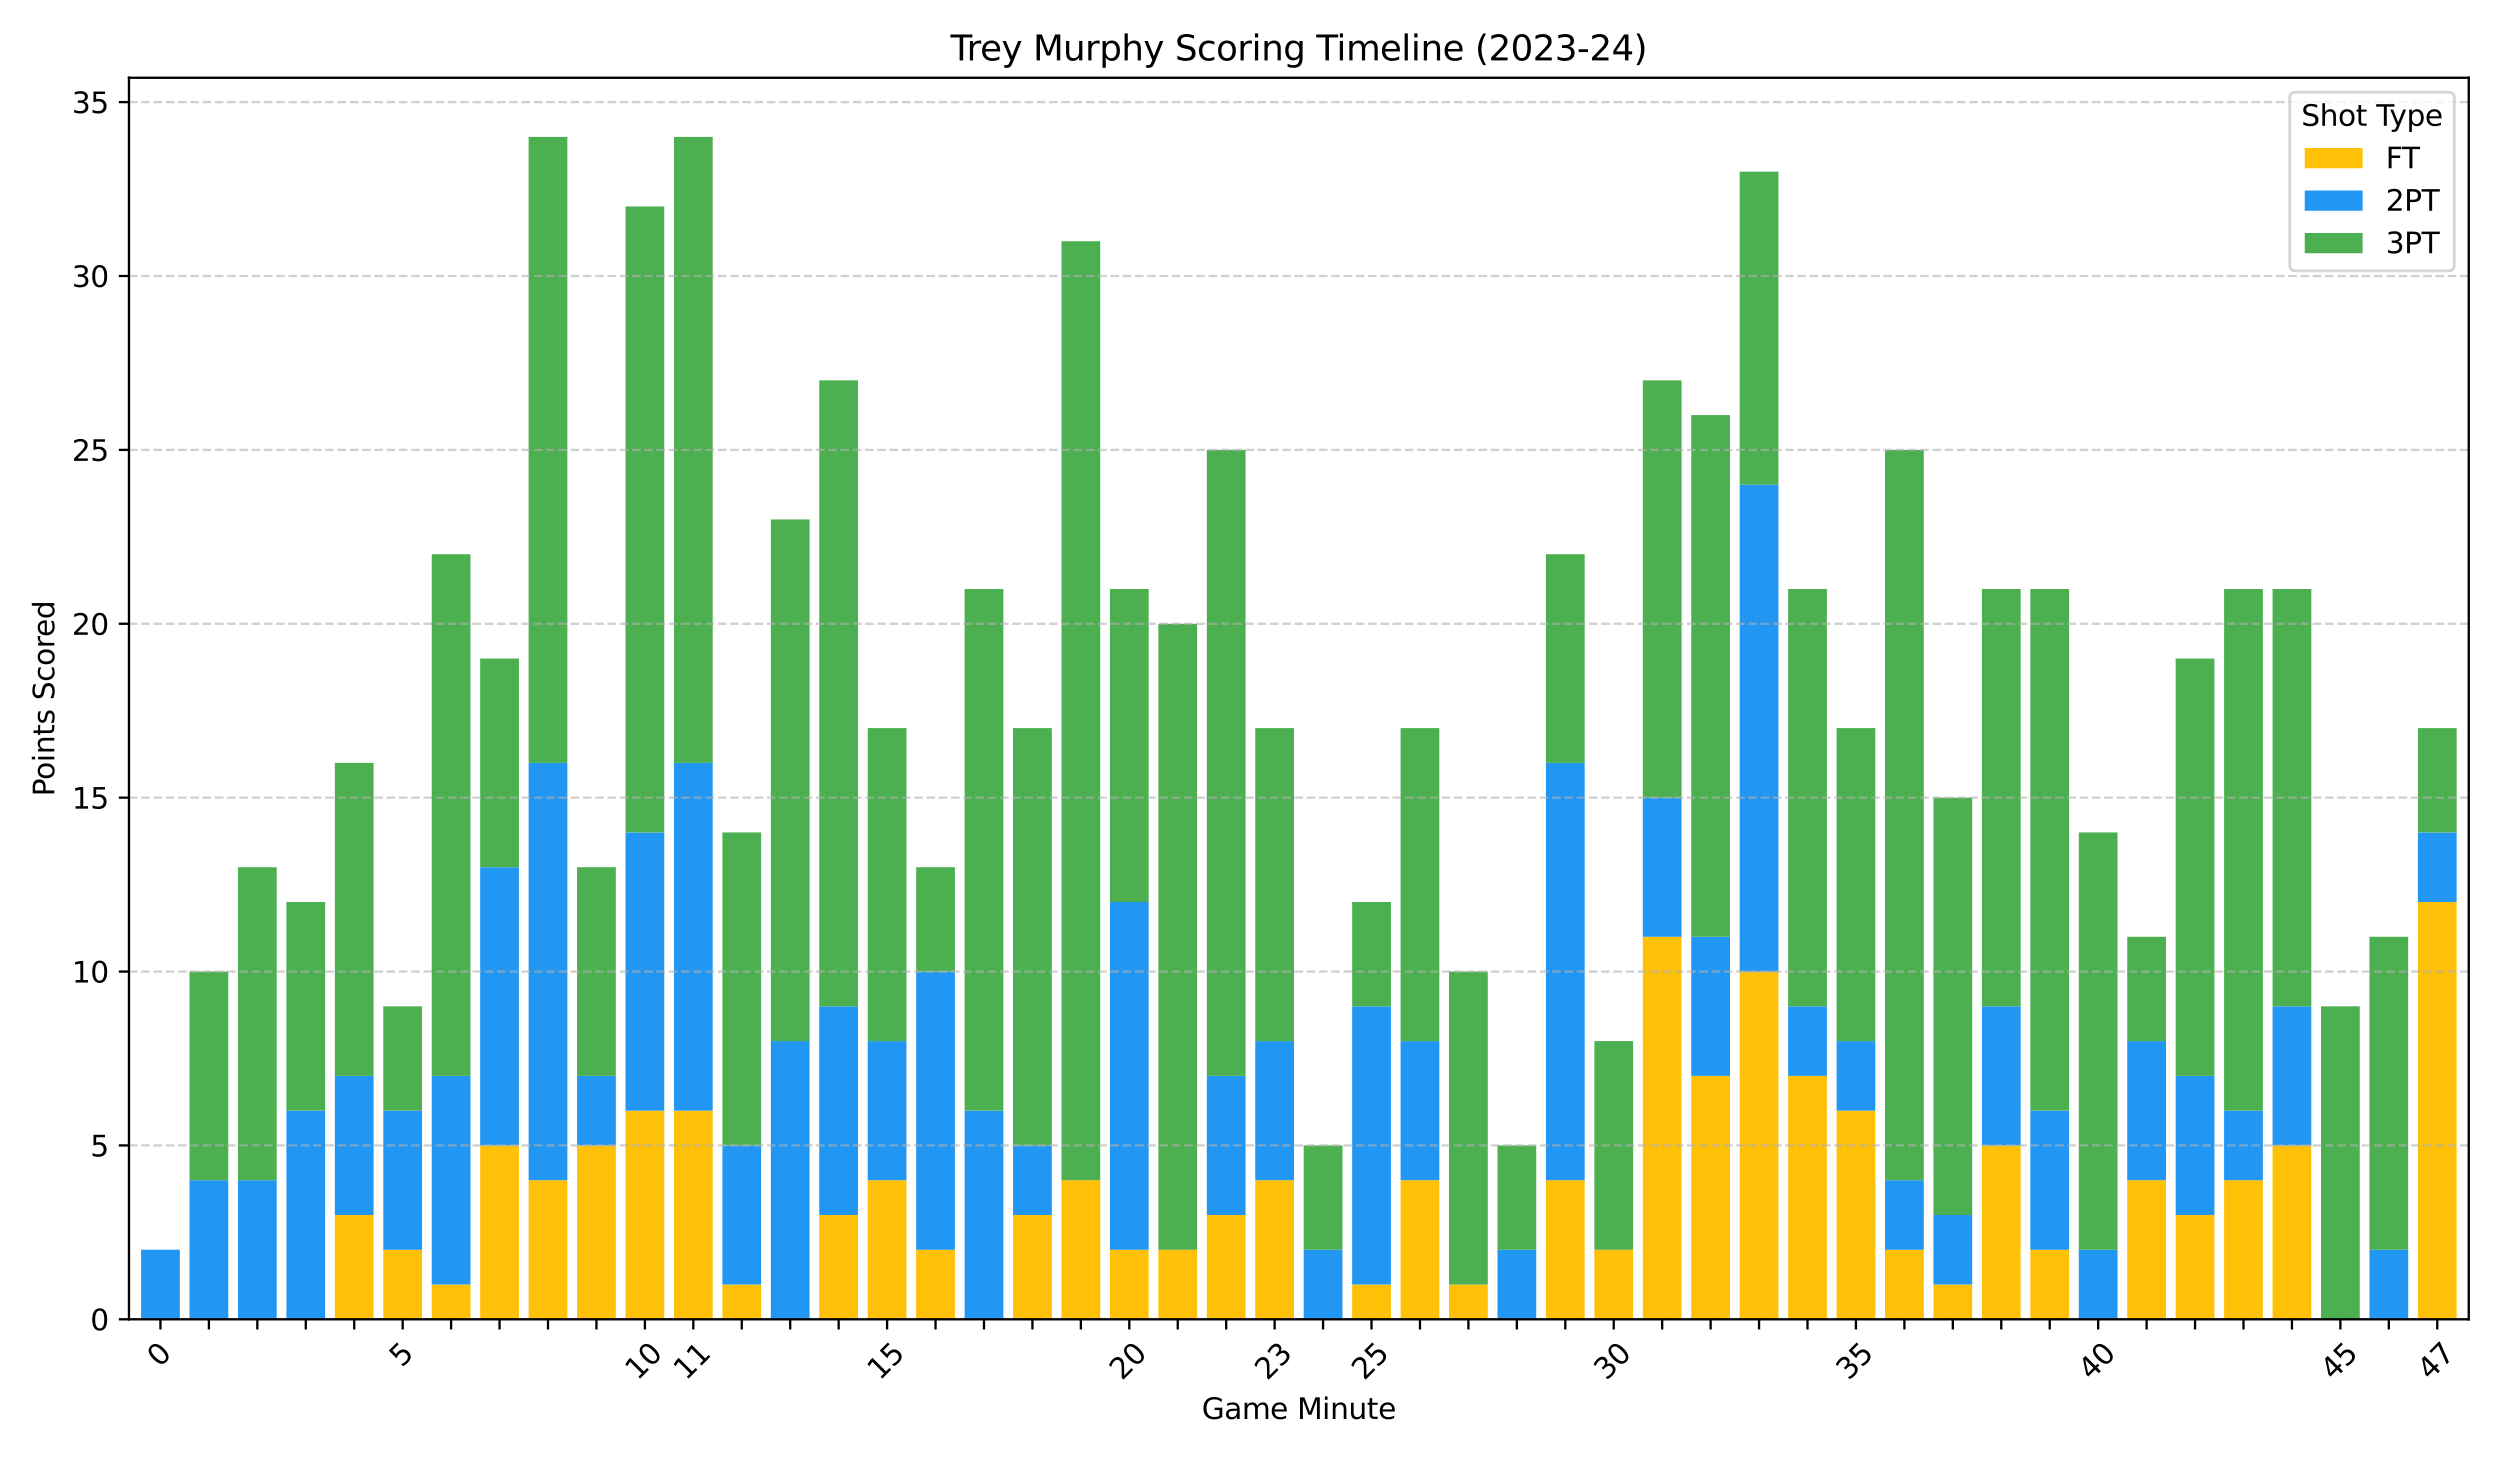<?xml version="1.0" encoding="utf-8" standalone="no"?>
<!DOCTYPE svg PUBLIC "-//W3C//DTD SVG 1.1//EN"
  "http://www.w3.org/Graphics/SVG/1.1/DTD/svg11.dtd">
<svg xmlns:xlink="http://www.w3.org/1999/xlink" width="864pt" height="504pt" viewBox="0 0 864 504" xmlns="http://www.w3.org/2000/svg" version="1.1">
 <defs>
  <style type="text/css">*{stroke-linejoin: round; stroke-linecap: butt}</style>
 </defs>
 <g id="figure_1">
  <g id="patch_1">
   <path d="M 0 504 
L 864 504 
L 864 0 
L 0 0 
z
" style="fill: #ffffff"/>
  </g>
  <g id="axes_1">
   <g id="patch_2">
    <path d="M 44.57 455.956 
L 853.2 455.956 
L 853.2 26.88 
L 44.57 26.88 
z
" style="fill: #ffffff"/>
   </g>
   <g id="patch_3">
    <path d="M 48.755 455.956 
L 62.149 455.956 
L 62.149 455.956 
L 48.755 455.956 
z
" clip-path="url(#p53281437bc)" style="fill: #ffc107"/>
   </g>
   <g id="patch_4">
    <path d="M 65.497 455.956 
L 78.891 455.956 
L 78.891 455.956 
L 65.497 455.956 
z
" clip-path="url(#p53281437bc)" style="fill: #ffc107"/>
   </g>
   <g id="patch_5">
    <path d="M 82.239 455.956 
L 95.633 455.956 
L 95.633 455.956 
L 82.239 455.956 
z
" clip-path="url(#p53281437bc)" style="fill: #ffc107"/>
   </g>
   <g id="patch_6">
    <path d="M 98.981 455.956 
L 112.374 455.956 
L 112.374 455.956 
L 98.981 455.956 
z
" clip-path="url(#p53281437bc)" style="fill: #ffc107"/>
   </g>
   <g id="patch_7">
    <path d="M 115.723 455.956 
L 129.116 455.956 
L 129.116 419.899 
L 115.723 419.899 
z
" clip-path="url(#p53281437bc)" style="fill: #ffc107"/>
   </g>
   <g id="patch_8">
    <path d="M 132.465 455.956 
L 145.858 455.956 
L 145.858 431.918 
L 132.465 431.918 
z
" clip-path="url(#p53281437bc)" style="fill: #ffc107"/>
   </g>
   <g id="patch_9">
    <path d="M 149.206 455.956 
L 162.6 455.956 
L 162.6 443.937 
L 149.206 443.937 
z
" clip-path="url(#p53281437bc)" style="fill: #ffc107"/>
   </g>
   <g id="patch_10">
    <path d="M 165.948 455.956 
L 179.342 455.956 
L 179.342 395.861 
L 165.948 395.861 
z
" clip-path="url(#p53281437bc)" style="fill: #ffc107"/>
   </g>
   <g id="patch_11">
    <path d="M 182.69 455.956 
L 196.083 455.956 
L 196.083 407.88 
L 182.69 407.88 
z
" clip-path="url(#p53281437bc)" style="fill: #ffc107"/>
   </g>
   <g id="patch_12">
    <path d="M 199.432 455.956 
L 212.825 455.956 
L 212.825 395.861 
L 199.432 395.861 
z
" clip-path="url(#p53281437bc)" style="fill: #ffc107"/>
   </g>
   <g id="patch_13">
    <path d="M 216.174 455.956 
L 229.567 455.956 
L 229.567 383.842 
L 216.174 383.842 
z
" clip-path="url(#p53281437bc)" style="fill: #ffc107"/>
   </g>
   <g id="patch_14">
    <path d="M 232.915 455.956 
L 246.309 455.956 
L 246.309 383.842 
L 232.915 383.842 
z
" clip-path="url(#p53281437bc)" style="fill: #ffc107"/>
   </g>
   <g id="patch_15">
    <path d="M 249.657 455.956 
L 263.051 455.956 
L 263.051 443.937 
L 249.657 443.937 
z
" clip-path="url(#p53281437bc)" style="fill: #ffc107"/>
   </g>
   <g id="patch_16">
    <path d="M 266.399 455.956 
L 279.793 455.956 
L 279.793 455.956 
L 266.399 455.956 
z
" clip-path="url(#p53281437bc)" style="fill: #ffc107"/>
   </g>
   <g id="patch_17">
    <path d="M 283.141 455.956 
L 296.534 455.956 
L 296.534 419.899 
L 283.141 419.899 
z
" clip-path="url(#p53281437bc)" style="fill: #ffc107"/>
   </g>
   <g id="patch_18">
    <path d="M 299.883 455.956 
L 313.276 455.956 
L 313.276 407.88 
L 299.883 407.88 
z
" clip-path="url(#p53281437bc)" style="fill: #ffc107"/>
   </g>
   <g id="patch_19">
    <path d="M 316.625 455.956 
L 330.018 455.956 
L 330.018 431.918 
L 316.625 431.918 
z
" clip-path="url(#p53281437bc)" style="fill: #ffc107"/>
   </g>
   <g id="patch_20">
    <path d="M 333.366 455.956 
L 346.76 455.956 
L 346.76 455.956 
L 333.366 455.956 
z
" clip-path="url(#p53281437bc)" style="fill: #ffc107"/>
   </g>
   <g id="patch_21">
    <path d="M 350.108 455.956 
L 363.502 455.956 
L 363.502 419.899 
L 350.108 419.899 
z
" clip-path="url(#p53281437bc)" style="fill: #ffc107"/>
   </g>
   <g id="patch_22">
    <path d="M 366.85 455.956 
L 380.244 455.956 
L 380.244 407.88 
L 366.85 407.88 
z
" clip-path="url(#p53281437bc)" style="fill: #ffc107"/>
   </g>
   <g id="patch_23">
    <path d="M 383.592 455.956 
L 396.985 455.956 
L 396.985 431.918 
L 383.592 431.918 
z
" clip-path="url(#p53281437bc)" style="fill: #ffc107"/>
   </g>
   <g id="patch_24">
    <path d="M 400.334 455.956 
L 413.727 455.956 
L 413.727 431.918 
L 400.334 431.918 
z
" clip-path="url(#p53281437bc)" style="fill: #ffc107"/>
   </g>
   <g id="patch_25">
    <path d="M 417.076 455.956 
L 430.469 455.956 
L 430.469 419.899 
L 417.076 419.899 
z
" clip-path="url(#p53281437bc)" style="fill: #ffc107"/>
   </g>
   <g id="patch_26">
    <path d="M 433.817 455.956 
L 447.211 455.956 
L 447.211 407.88 
L 433.817 407.88 
z
" clip-path="url(#p53281437bc)" style="fill: #ffc107"/>
   </g>
   <g id="patch_27">
    <path d="M 450.559 455.956 
L 463.953 455.956 
L 463.953 455.956 
L 450.559 455.956 
z
" clip-path="url(#p53281437bc)" style="fill: #ffc107"/>
   </g>
   <g id="patch_28">
    <path d="M 467.301 455.956 
L 480.694 455.956 
L 480.694 443.937 
L 467.301 443.937 
z
" clip-path="url(#p53281437bc)" style="fill: #ffc107"/>
   </g>
   <g id="patch_29">
    <path d="M 484.043 455.956 
L 497.436 455.956 
L 497.436 407.88 
L 484.043 407.88 
z
" clip-path="url(#p53281437bc)" style="fill: #ffc107"/>
   </g>
   <g id="patch_30">
    <path d="M 500.785 455.956 
L 514.178 455.956 
L 514.178 443.937 
L 500.785 443.937 
z
" clip-path="url(#p53281437bc)" style="fill: #ffc107"/>
   </g>
   <g id="patch_31">
    <path d="M 517.526 455.956 
L 530.92 455.956 
L 530.92 455.956 
L 517.526 455.956 
z
" clip-path="url(#p53281437bc)" style="fill: #ffc107"/>
   </g>
   <g id="patch_32">
    <path d="M 534.268 455.956 
L 547.662 455.956 
L 547.662 407.88 
L 534.268 407.88 
z
" clip-path="url(#p53281437bc)" style="fill: #ffc107"/>
   </g>
   <g id="patch_33">
    <path d="M 551.01 455.956 
L 564.404 455.956 
L 564.404 431.918 
L 551.01 431.918 
z
" clip-path="url(#p53281437bc)" style="fill: #ffc107"/>
   </g>
   <g id="patch_34">
    <path d="M 567.752 455.956 
L 581.145 455.956 
L 581.145 323.747 
L 567.752 323.747 
z
" clip-path="url(#p53281437bc)" style="fill: #ffc107"/>
   </g>
   <g id="patch_35">
    <path d="M 584.494 455.956 
L 597.887 455.956 
L 597.887 371.823 
L 584.494 371.823 
z
" clip-path="url(#p53281437bc)" style="fill: #ffc107"/>
   </g>
   <g id="patch_36">
    <path d="M 601.236 455.956 
L 614.629 455.956 
L 614.629 335.766 
L 601.236 335.766 
z
" clip-path="url(#p53281437bc)" style="fill: #ffc107"/>
   </g>
   <g id="patch_37">
    <path d="M 617.977 455.956 
L 631.371 455.956 
L 631.371 371.823 
L 617.977 371.823 
z
" clip-path="url(#p53281437bc)" style="fill: #ffc107"/>
   </g>
   <g id="patch_38">
    <path d="M 634.719 455.956 
L 648.113 455.956 
L 648.113 383.842 
L 634.719 383.842 
z
" clip-path="url(#p53281437bc)" style="fill: #ffc107"/>
   </g>
   <g id="patch_39">
    <path d="M 651.461 455.956 
L 664.855 455.956 
L 664.855 431.918 
L 651.461 431.918 
z
" clip-path="url(#p53281437bc)" style="fill: #ffc107"/>
   </g>
   <g id="patch_40">
    <path d="M 668.203 455.956 
L 681.596 455.956 
L 681.596 443.937 
L 668.203 443.937 
z
" clip-path="url(#p53281437bc)" style="fill: #ffc107"/>
   </g>
   <g id="patch_41">
    <path d="M 684.945 455.956 
L 698.338 455.956 
L 698.338 395.861 
L 684.945 395.861 
z
" clip-path="url(#p53281437bc)" style="fill: #ffc107"/>
   </g>
   <g id="patch_42">
    <path d="M 701.687 455.956 
L 715.08 455.956 
L 715.08 431.918 
L 701.687 431.918 
z
" clip-path="url(#p53281437bc)" style="fill: #ffc107"/>
   </g>
   <g id="patch_43">
    <path d="M 718.428 455.956 
L 731.822 455.956 
L 731.822 455.956 
L 718.428 455.956 
z
" clip-path="url(#p53281437bc)" style="fill: #ffc107"/>
   </g>
   <g id="patch_44">
    <path d="M 735.17 455.956 
L 748.564 455.956 
L 748.564 407.88 
L 735.17 407.88 
z
" clip-path="url(#p53281437bc)" style="fill: #ffc107"/>
   </g>
   <g id="patch_45">
    <path d="M 751.912 455.956 
L 765.305 455.956 
L 765.305 419.899 
L 751.912 419.899 
z
" clip-path="url(#p53281437bc)" style="fill: #ffc107"/>
   </g>
   <g id="patch_46">
    <path d="M 768.654 455.956 
L 782.047 455.956 
L 782.047 407.88 
L 768.654 407.88 
z
" clip-path="url(#p53281437bc)" style="fill: #ffc107"/>
   </g>
   <g id="patch_47">
    <path d="M 785.396 455.956 
L 798.789 455.956 
L 798.789 395.861 
L 785.396 395.861 
z
" clip-path="url(#p53281437bc)" style="fill: #ffc107"/>
   </g>
   <g id="patch_48">
    <path d="M 802.137 455.956 
L 815.531 455.956 
L 815.531 455.956 
L 802.137 455.956 
z
" clip-path="url(#p53281437bc)" style="fill: #ffc107"/>
   </g>
   <g id="patch_49">
    <path d="M 818.879 455.956 
L 832.273 455.956 
L 832.273 455.956 
L 818.879 455.956 
z
" clip-path="url(#p53281437bc)" style="fill: #ffc107"/>
   </g>
   <g id="patch_50">
    <path d="M 835.621 455.956 
L 849.015 455.956 
L 849.015 311.728 
L 835.621 311.728 
z
" clip-path="url(#p53281437bc)" style="fill: #ffc107"/>
   </g>
   <g id="patch_51">
    <path d="M 48.755 455.956 
L 62.149 455.956 
L 62.149 431.918 
L 48.755 431.918 
z
" clip-path="url(#p53281437bc)" style="fill: #2196f3"/>
   </g>
   <g id="patch_52">
    <path d="M 65.497 455.956 
L 78.891 455.956 
L 78.891 407.88 
L 65.497 407.88 
z
" clip-path="url(#p53281437bc)" style="fill: #2196f3"/>
   </g>
   <g id="patch_53">
    <path d="M 82.239 455.956 
L 95.633 455.956 
L 95.633 407.88 
L 82.239 407.88 
z
" clip-path="url(#p53281437bc)" style="fill: #2196f3"/>
   </g>
   <g id="patch_54">
    <path d="M 98.981 455.956 
L 112.374 455.956 
L 112.374 383.842 
L 98.981 383.842 
z
" clip-path="url(#p53281437bc)" style="fill: #2196f3"/>
   </g>
   <g id="patch_55">
    <path d="M 115.723 419.899 
L 129.116 419.899 
L 129.116 371.823 
L 115.723 371.823 
z
" clip-path="url(#p53281437bc)" style="fill: #2196f3"/>
   </g>
   <g id="patch_56">
    <path d="M 132.465 431.918 
L 145.858 431.918 
L 145.858 383.842 
L 132.465 383.842 
z
" clip-path="url(#p53281437bc)" style="fill: #2196f3"/>
   </g>
   <g id="patch_57">
    <path d="M 149.206 443.937 
L 162.6 443.937 
L 162.6 371.823 
L 149.206 371.823 
z
" clip-path="url(#p53281437bc)" style="fill: #2196f3"/>
   </g>
   <g id="patch_58">
    <path d="M 165.948 395.861 
L 179.342 395.861 
L 179.342 299.71 
L 165.948 299.71 
z
" clip-path="url(#p53281437bc)" style="fill: #2196f3"/>
   </g>
   <g id="patch_59">
    <path d="M 182.69 407.88 
L 196.083 407.88 
L 196.083 263.653 
L 182.69 263.653 
z
" clip-path="url(#p53281437bc)" style="fill: #2196f3"/>
   </g>
   <g id="patch_60">
    <path d="M 199.432 395.861 
L 212.825 395.861 
L 212.825 371.823 
L 199.432 371.823 
z
" clip-path="url(#p53281437bc)" style="fill: #2196f3"/>
   </g>
   <g id="patch_61">
    <path d="M 216.174 383.842 
L 229.567 383.842 
L 229.567 287.691 
L 216.174 287.691 
z
" clip-path="url(#p53281437bc)" style="fill: #2196f3"/>
   </g>
   <g id="patch_62">
    <path d="M 232.915 383.842 
L 246.309 383.842 
L 246.309 263.653 
L 232.915 263.653 
z
" clip-path="url(#p53281437bc)" style="fill: #2196f3"/>
   </g>
   <g id="patch_63">
    <path d="M 249.657 443.937 
L 263.051 443.937 
L 263.051 395.861 
L 249.657 395.861 
z
" clip-path="url(#p53281437bc)" style="fill: #2196f3"/>
   </g>
   <g id="patch_64">
    <path d="M 266.399 455.956 
L 279.793 455.956 
L 279.793 359.804 
L 266.399 359.804 
z
" clip-path="url(#p53281437bc)" style="fill: #2196f3"/>
   </g>
   <g id="patch_65">
    <path d="M 283.141 419.899 
L 296.534 419.899 
L 296.534 347.785 
L 283.141 347.785 
z
" clip-path="url(#p53281437bc)" style="fill: #2196f3"/>
   </g>
   <g id="patch_66">
    <path d="M 299.883 407.88 
L 313.276 407.88 
L 313.276 359.804 
L 299.883 359.804 
z
" clip-path="url(#p53281437bc)" style="fill: #2196f3"/>
   </g>
   <g id="patch_67">
    <path d="M 316.625 431.918 
L 330.018 431.918 
L 330.018 335.766 
L 316.625 335.766 
z
" clip-path="url(#p53281437bc)" style="fill: #2196f3"/>
   </g>
   <g id="patch_68">
    <path d="M 333.366 455.956 
L 346.76 455.956 
L 346.76 383.842 
L 333.366 383.842 
z
" clip-path="url(#p53281437bc)" style="fill: #2196f3"/>
   </g>
   <g id="patch_69">
    <path d="M 350.108 419.899 
L 363.502 419.899 
L 363.502 395.861 
L 350.108 395.861 
z
" clip-path="url(#p53281437bc)" style="fill: #2196f3"/>
   </g>
   <g id="patch_70">
    <path d="M 366.85 455.956 
L 380.244 455.956 
L 380.244 455.956 
L 366.85 455.956 
z
" clip-path="url(#p53281437bc)" style="fill: #2196f3"/>
   </g>
   <g id="patch_71">
    <path d="M 383.592 431.918 
L 396.985 431.918 
L 396.985 311.728 
L 383.592 311.728 
z
" clip-path="url(#p53281437bc)" style="fill: #2196f3"/>
   </g>
   <g id="patch_72">
    <path d="M 400.334 455.956 
L 413.727 455.956 
L 413.727 455.956 
L 400.334 455.956 
z
" clip-path="url(#p53281437bc)" style="fill: #2196f3"/>
   </g>
   <g id="patch_73">
    <path d="M 417.076 419.899 
L 430.469 419.899 
L 430.469 371.823 
L 417.076 371.823 
z
" clip-path="url(#p53281437bc)" style="fill: #2196f3"/>
   </g>
   <g id="patch_74">
    <path d="M 433.817 407.88 
L 447.211 407.88 
L 447.211 359.804 
L 433.817 359.804 
z
" clip-path="url(#p53281437bc)" style="fill: #2196f3"/>
   </g>
   <g id="patch_75">
    <path d="M 450.559 455.956 
L 463.953 455.956 
L 463.953 431.918 
L 450.559 431.918 
z
" clip-path="url(#p53281437bc)" style="fill: #2196f3"/>
   </g>
   <g id="patch_76">
    <path d="M 467.301 443.937 
L 480.694 443.937 
L 480.694 347.785 
L 467.301 347.785 
z
" clip-path="url(#p53281437bc)" style="fill: #2196f3"/>
   </g>
   <g id="patch_77">
    <path d="M 484.043 407.88 
L 497.436 407.88 
L 497.436 359.804 
L 484.043 359.804 
z
" clip-path="url(#p53281437bc)" style="fill: #2196f3"/>
   </g>
   <g id="patch_78">
    <path d="M 500.785 455.956 
L 514.178 455.956 
L 514.178 455.956 
L 500.785 455.956 
z
" clip-path="url(#p53281437bc)" style="fill: #2196f3"/>
   </g>
   <g id="patch_79">
    <path d="M 517.526 455.956 
L 530.92 455.956 
L 530.92 431.918 
L 517.526 431.918 
z
" clip-path="url(#p53281437bc)" style="fill: #2196f3"/>
   </g>
   <g id="patch_80">
    <path d="M 534.268 407.88 
L 547.662 407.88 
L 547.662 263.653 
L 534.268 263.653 
z
" clip-path="url(#p53281437bc)" style="fill: #2196f3"/>
   </g>
   <g id="patch_81">
    <path d="M 551.01 455.956 
L 564.404 455.956 
L 564.404 455.956 
L 551.01 455.956 
z
" clip-path="url(#p53281437bc)" style="fill: #2196f3"/>
   </g>
   <g id="patch_82">
    <path d="M 567.752 323.747 
L 581.145 323.747 
L 581.145 275.672 
L 567.752 275.672 
z
" clip-path="url(#p53281437bc)" style="fill: #2196f3"/>
   </g>
   <g id="patch_83">
    <path d="M 584.494 371.823 
L 597.887 371.823 
L 597.887 323.747 
L 584.494 323.747 
z
" clip-path="url(#p53281437bc)" style="fill: #2196f3"/>
   </g>
   <g id="patch_84">
    <path d="M 601.236 335.766 
L 614.629 335.766 
L 614.629 167.501 
L 601.236 167.501 
z
" clip-path="url(#p53281437bc)" style="fill: #2196f3"/>
   </g>
   <g id="patch_85">
    <path d="M 617.977 371.823 
L 631.371 371.823 
L 631.371 347.785 
L 617.977 347.785 
z
" clip-path="url(#p53281437bc)" style="fill: #2196f3"/>
   </g>
   <g id="patch_86">
    <path d="M 634.719 383.842 
L 648.113 383.842 
L 648.113 359.804 
L 634.719 359.804 
z
" clip-path="url(#p53281437bc)" style="fill: #2196f3"/>
   </g>
   <g id="patch_87">
    <path d="M 651.461 431.918 
L 664.855 431.918 
L 664.855 407.88 
L 651.461 407.88 
z
" clip-path="url(#p53281437bc)" style="fill: #2196f3"/>
   </g>
   <g id="patch_88">
    <path d="M 668.203 443.937 
L 681.596 443.937 
L 681.596 419.899 
L 668.203 419.899 
z
" clip-path="url(#p53281437bc)" style="fill: #2196f3"/>
   </g>
   <g id="patch_89">
    <path d="M 684.945 395.861 
L 698.338 395.861 
L 698.338 347.785 
L 684.945 347.785 
z
" clip-path="url(#p53281437bc)" style="fill: #2196f3"/>
   </g>
   <g id="patch_90">
    <path d="M 701.687 431.918 
L 715.08 431.918 
L 715.08 383.842 
L 701.687 383.842 
z
" clip-path="url(#p53281437bc)" style="fill: #2196f3"/>
   </g>
   <g id="patch_91">
    <path d="M 718.428 455.956 
L 731.822 455.956 
L 731.822 431.918 
L 718.428 431.918 
z
" clip-path="url(#p53281437bc)" style="fill: #2196f3"/>
   </g>
   <g id="patch_92">
    <path d="M 735.17 407.88 
L 748.564 407.88 
L 748.564 359.804 
L 735.17 359.804 
z
" clip-path="url(#p53281437bc)" style="fill: #2196f3"/>
   </g>
   <g id="patch_93">
    <path d="M 751.912 419.899 
L 765.305 419.899 
L 765.305 371.823 
L 751.912 371.823 
z
" clip-path="url(#p53281437bc)" style="fill: #2196f3"/>
   </g>
   <g id="patch_94">
    <path d="M 768.654 407.88 
L 782.047 407.88 
L 782.047 383.842 
L 768.654 383.842 
z
" clip-path="url(#p53281437bc)" style="fill: #2196f3"/>
   </g>
   <g id="patch_95">
    <path d="M 785.396 395.861 
L 798.789 395.861 
L 798.789 347.785 
L 785.396 347.785 
z
" clip-path="url(#p53281437bc)" style="fill: #2196f3"/>
   </g>
   <g id="patch_96">
    <path d="M 802.137 455.956 
L 815.531 455.956 
L 815.531 455.956 
L 802.137 455.956 
z
" clip-path="url(#p53281437bc)" style="fill: #2196f3"/>
   </g>
   <g id="patch_97">
    <path d="M 818.879 455.956 
L 832.273 455.956 
L 832.273 431.918 
L 818.879 431.918 
z
" clip-path="url(#p53281437bc)" style="fill: #2196f3"/>
   </g>
   <g id="patch_98">
    <path d="M 835.621 311.728 
L 849.015 311.728 
L 849.015 287.691 
L 835.621 287.691 
z
" clip-path="url(#p53281437bc)" style="fill: #2196f3"/>
   </g>
   <g id="patch_99">
    <path d="M 48.755 455.956 
L 62.149 455.956 
L 62.149 455.956 
L 48.755 455.956 
z
" clip-path="url(#p53281437bc)" style="fill: #4caf50"/>
   </g>
   <g id="patch_100">
    <path d="M 65.497 407.88 
L 78.891 407.88 
L 78.891 335.766 
L 65.497 335.766 
z
" clip-path="url(#p53281437bc)" style="fill: #4caf50"/>
   </g>
   <g id="patch_101">
    <path d="M 82.239 407.88 
L 95.633 407.88 
L 95.633 299.71 
L 82.239 299.71 
z
" clip-path="url(#p53281437bc)" style="fill: #4caf50"/>
   </g>
   <g id="patch_102">
    <path d="M 98.981 383.842 
L 112.374 383.842 
L 112.374 311.728 
L 98.981 311.728 
z
" clip-path="url(#p53281437bc)" style="fill: #4caf50"/>
   </g>
   <g id="patch_103">
    <path d="M 115.723 371.823 
L 129.116 371.823 
L 129.116 263.653 
L 115.723 263.653 
z
" clip-path="url(#p53281437bc)" style="fill: #4caf50"/>
   </g>
   <g id="patch_104">
    <path d="M 132.465 383.842 
L 145.858 383.842 
L 145.858 347.785 
L 132.465 347.785 
z
" clip-path="url(#p53281437bc)" style="fill: #4caf50"/>
   </g>
   <g id="patch_105">
    <path d="M 149.206 371.823 
L 162.6 371.823 
L 162.6 191.539 
L 149.206 191.539 
z
" clip-path="url(#p53281437bc)" style="fill: #4caf50"/>
   </g>
   <g id="patch_106">
    <path d="M 165.948 299.71 
L 179.342 299.71 
L 179.342 227.596 
L 165.948 227.596 
z
" clip-path="url(#p53281437bc)" style="fill: #4caf50"/>
   </g>
   <g id="patch_107">
    <path d="M 182.69 263.653 
L 196.083 263.653 
L 196.083 47.312 
L 182.69 47.312 
z
" clip-path="url(#p53281437bc)" style="fill: #4caf50"/>
   </g>
   <g id="patch_108">
    <path d="M 199.432 371.823 
L 212.825 371.823 
L 212.825 299.71 
L 199.432 299.71 
z
" clip-path="url(#p53281437bc)" style="fill: #4caf50"/>
   </g>
   <g id="patch_109">
    <path d="M 216.174 287.691 
L 229.567 287.691 
L 229.567 71.35 
L 216.174 71.35 
z
" clip-path="url(#p53281437bc)" style="fill: #4caf50"/>
   </g>
   <g id="patch_110">
    <path d="M 232.915 263.653 
L 246.309 263.653 
L 246.309 47.312 
L 232.915 47.312 
z
" clip-path="url(#p53281437bc)" style="fill: #4caf50"/>
   </g>
   <g id="patch_111">
    <path d="M 249.657 395.861 
L 263.051 395.861 
L 263.051 287.691 
L 249.657 287.691 
z
" clip-path="url(#p53281437bc)" style="fill: #4caf50"/>
   </g>
   <g id="patch_112">
    <path d="M 266.399 359.804 
L 279.793 359.804 
L 279.793 179.52 
L 266.399 179.52 
z
" clip-path="url(#p53281437bc)" style="fill: #4caf50"/>
   </g>
   <g id="patch_113">
    <path d="M 283.141 347.785 
L 296.534 347.785 
L 296.534 131.445 
L 283.141 131.445 
z
" clip-path="url(#p53281437bc)" style="fill: #4caf50"/>
   </g>
   <g id="patch_114">
    <path d="M 299.883 359.804 
L 313.276 359.804 
L 313.276 251.634 
L 299.883 251.634 
z
" clip-path="url(#p53281437bc)" style="fill: #4caf50"/>
   </g>
   <g id="patch_115">
    <path d="M 316.625 335.766 
L 330.018 335.766 
L 330.018 299.71 
L 316.625 299.71 
z
" clip-path="url(#p53281437bc)" style="fill: #4caf50"/>
   </g>
   <g id="patch_116">
    <path d="M 333.366 383.842 
L 346.76 383.842 
L 346.76 203.558 
L 333.366 203.558 
z
" clip-path="url(#p53281437bc)" style="fill: #4caf50"/>
   </g>
   <g id="patch_117">
    <path d="M 350.108 395.861 
L 363.502 395.861 
L 363.502 251.634 
L 350.108 251.634 
z
" clip-path="url(#p53281437bc)" style="fill: #4caf50"/>
   </g>
   <g id="patch_118">
    <path d="M 366.85 407.88 
L 380.244 407.88 
L 380.244 83.369 
L 366.85 83.369 
z
" clip-path="url(#p53281437bc)" style="fill: #4caf50"/>
   </g>
   <g id="patch_119">
    <path d="M 383.592 311.728 
L 396.985 311.728 
L 396.985 203.558 
L 383.592 203.558 
z
" clip-path="url(#p53281437bc)" style="fill: #4caf50"/>
   </g>
   <g id="patch_120">
    <path d="M 400.334 431.918 
L 413.727 431.918 
L 413.727 215.577 
L 400.334 215.577 
z
" clip-path="url(#p53281437bc)" style="fill: #4caf50"/>
   </g>
   <g id="patch_121">
    <path d="M 417.076 371.823 
L 430.469 371.823 
L 430.469 155.482 
L 417.076 155.482 
z
" clip-path="url(#p53281437bc)" style="fill: #4caf50"/>
   </g>
   <g id="patch_122">
    <path d="M 433.817 359.804 
L 447.211 359.804 
L 447.211 251.634 
L 433.817 251.634 
z
" clip-path="url(#p53281437bc)" style="fill: #4caf50"/>
   </g>
   <g id="patch_123">
    <path d="M 450.559 431.918 
L 463.953 431.918 
L 463.953 395.861 
L 450.559 395.861 
z
" clip-path="url(#p53281437bc)" style="fill: #4caf50"/>
   </g>
   <g id="patch_124">
    <path d="M 467.301 347.785 
L 480.694 347.785 
L 480.694 311.728 
L 467.301 311.728 
z
" clip-path="url(#p53281437bc)" style="fill: #4caf50"/>
   </g>
   <g id="patch_125">
    <path d="M 484.043 359.804 
L 497.436 359.804 
L 497.436 251.634 
L 484.043 251.634 
z
" clip-path="url(#p53281437bc)" style="fill: #4caf50"/>
   </g>
   <g id="patch_126">
    <path d="M 500.785 443.937 
L 514.178 443.937 
L 514.178 335.766 
L 500.785 335.766 
z
" clip-path="url(#p53281437bc)" style="fill: #4caf50"/>
   </g>
   <g id="patch_127">
    <path d="M 517.526 431.918 
L 530.92 431.918 
L 530.92 395.861 
L 517.526 395.861 
z
" clip-path="url(#p53281437bc)" style="fill: #4caf50"/>
   </g>
   <g id="patch_128">
    <path d="M 534.268 263.653 
L 547.662 263.653 
L 547.662 191.539 
L 534.268 191.539 
z
" clip-path="url(#p53281437bc)" style="fill: #4caf50"/>
   </g>
   <g id="patch_129">
    <path d="M 551.01 431.918 
L 564.404 431.918 
L 564.404 359.804 
L 551.01 359.804 
z
" clip-path="url(#p53281437bc)" style="fill: #4caf50"/>
   </g>
   <g id="patch_130">
    <path d="M 567.752 275.672 
L 581.145 275.672 
L 581.145 131.445 
L 567.752 131.445 
z
" clip-path="url(#p53281437bc)" style="fill: #4caf50"/>
   </g>
   <g id="patch_131">
    <path d="M 584.494 323.747 
L 597.887 323.747 
L 597.887 143.464 
L 584.494 143.464 
z
" clip-path="url(#p53281437bc)" style="fill: #4caf50"/>
   </g>
   <g id="patch_132">
    <path d="M 601.236 167.501 
L 614.629 167.501 
L 614.629 59.331 
L 601.236 59.331 
z
" clip-path="url(#p53281437bc)" style="fill: #4caf50"/>
   </g>
   <g id="patch_133">
    <path d="M 617.977 347.785 
L 631.371 347.785 
L 631.371 203.558 
L 617.977 203.558 
z
" clip-path="url(#p53281437bc)" style="fill: #4caf50"/>
   </g>
   <g id="patch_134">
    <path d="M 634.719 359.804 
L 648.113 359.804 
L 648.113 251.634 
L 634.719 251.634 
z
" clip-path="url(#p53281437bc)" style="fill: #4caf50"/>
   </g>
   <g id="patch_135">
    <path d="M 651.461 407.88 
L 664.855 407.88 
L 664.855 155.482 
L 651.461 155.482 
z
" clip-path="url(#p53281437bc)" style="fill: #4caf50"/>
   </g>
   <g id="patch_136">
    <path d="M 668.203 419.899 
L 681.596 419.899 
L 681.596 275.672 
L 668.203 275.672 
z
" clip-path="url(#p53281437bc)" style="fill: #4caf50"/>
   </g>
   <g id="patch_137">
    <path d="M 684.945 347.785 
L 698.338 347.785 
L 698.338 203.558 
L 684.945 203.558 
z
" clip-path="url(#p53281437bc)" style="fill: #4caf50"/>
   </g>
   <g id="patch_138">
    <path d="M 701.687 383.842 
L 715.08 383.842 
L 715.08 203.558 
L 701.687 203.558 
z
" clip-path="url(#p53281437bc)" style="fill: #4caf50"/>
   </g>
   <g id="patch_139">
    <path d="M 718.428 431.918 
L 731.822 431.918 
L 731.822 287.691 
L 718.428 287.691 
z
" clip-path="url(#p53281437bc)" style="fill: #4caf50"/>
   </g>
   <g id="patch_140">
    <path d="M 735.17 359.804 
L 748.564 359.804 
L 748.564 323.747 
L 735.17 323.747 
z
" clip-path="url(#p53281437bc)" style="fill: #4caf50"/>
   </g>
   <g id="patch_141">
    <path d="M 751.912 371.823 
L 765.305 371.823 
L 765.305 227.596 
L 751.912 227.596 
z
" clip-path="url(#p53281437bc)" style="fill: #4caf50"/>
   </g>
   <g id="patch_142">
    <path d="M 768.654 383.842 
L 782.047 383.842 
L 782.047 203.558 
L 768.654 203.558 
z
" clip-path="url(#p53281437bc)" style="fill: #4caf50"/>
   </g>
   <g id="patch_143">
    <path d="M 785.396 347.785 
L 798.789 347.785 
L 798.789 203.558 
L 785.396 203.558 
z
" clip-path="url(#p53281437bc)" style="fill: #4caf50"/>
   </g>
   <g id="patch_144">
    <path d="M 802.137 455.956 
L 815.531 455.956 
L 815.531 347.785 
L 802.137 347.785 
z
" clip-path="url(#p53281437bc)" style="fill: #4caf50"/>
   </g>
   <g id="patch_145">
    <path d="M 818.879 431.918 
L 832.273 431.918 
L 832.273 323.747 
L 818.879 323.747 
z
" clip-path="url(#p53281437bc)" style="fill: #4caf50"/>
   </g>
   <g id="patch_146">
    <path d="M 835.621 287.691 
L 849.015 287.691 
L 849.015 251.634 
L 835.621 251.634 
z
" clip-path="url(#p53281437bc)" style="fill: #4caf50"/>
   </g>
   <g id="matplotlib.axis_1">
    <g id="xtick_1">
     <g id="line2d_1">
      <defs>
       <path id="m3777980cbb" d="M 0 0 
L 0 3.5 
" style="stroke: #000000; stroke-width: 0.8"/>
      </defs>
      <g>
       <use xlink:href="#m3777980cbb" x="55.452" y="455.956" style="stroke: #000000; stroke-width: 0.8"/>
      </g>
     </g>
     <g id="text_1">
      <!-- 0 -->
      <g transform="translate(55.154 472.827) rotate(-45) scale(0.1 -0.1)">
       <defs>
        <path id="DejaVuSans-30" d="M 2034 4250 
Q 1547 4250 1301 3770 
Q 1056 3291 1056 2328 
Q 1056 1369 1301 889 
Q 1547 409 2034 409 
Q 2525 409 2770 889 
Q 3016 1369 3016 2328 
Q 3016 3291 2770 3770 
Q 2525 4250 2034 4250 
z
M 2034 4750 
Q 2819 4750 3233 4129 
Q 3647 3509 3647 2328 
Q 3647 1150 3233 529 
Q 2819 -91 2034 -91 
Q 1250 -91 836 529 
Q 422 1150 422 2328 
Q 422 3509 836 4129 
Q 1250 4750 2034 4750 
z
" transform="scale(0.016)"/>
       </defs>
       <use xlink:href="#DejaVuSans-30"/>
      </g>
     </g>
    </g>
    <g id="xtick_2">
     <g id="line2d_2">
      <g>
       <use xlink:href="#m3777980cbb" x="72.194" y="455.956" style="stroke: #000000; stroke-width: 0.8"/>
      </g>
     </g>
    </g>
    <g id="xtick_3">
     <g id="line2d_3">
      <g>
       <use xlink:href="#m3777980cbb" x="88.936" y="455.956" style="stroke: #000000; stroke-width: 0.8"/>
      </g>
     </g>
    </g>
    <g id="xtick_4">
     <g id="line2d_4">
      <g>
       <use xlink:href="#m3777980cbb" x="105.678" y="455.956" style="stroke: #000000; stroke-width: 0.8"/>
      </g>
     </g>
    </g>
    <g id="xtick_5">
     <g id="line2d_5">
      <g>
       <use xlink:href="#m3777980cbb" x="122.419" y="455.956" style="stroke: #000000; stroke-width: 0.8"/>
      </g>
     </g>
    </g>
    <g id="xtick_6">
     <g id="line2d_6">
      <g>
       <use xlink:href="#m3777980cbb" x="139.161" y="455.956" style="stroke: #000000; stroke-width: 0.8"/>
      </g>
     </g>
     <g id="text_2">
      <!-- 5 -->
      <g transform="translate(138.863 472.827) rotate(-45) scale(0.1 -0.1)">
       <defs>
        <path id="DejaVuSans-35" d="M 691 4666 
L 3169 4666 
L 3169 4134 
L 1269 4134 
L 1269 2991 
Q 1406 3038 1543 3061 
Q 1681 3084 1819 3084 
Q 2600 3084 3056 2656 
Q 3513 2228 3513 1497 
Q 3513 744 3044 326 
Q 2575 -91 1722 -91 
Q 1428 -91 1123 -41 
Q 819 9 494 109 
L 494 744 
Q 775 591 1075 516 
Q 1375 441 1709 441 
Q 2250 441 2565 725 
Q 2881 1009 2881 1497 
Q 2881 1984 2565 2268 
Q 2250 2553 1709 2553 
Q 1456 2553 1204 2497 
Q 953 2441 691 2322 
L 691 4666 
z
" transform="scale(0.016)"/>
       </defs>
       <use xlink:href="#DejaVuSans-35"/>
      </g>
     </g>
    </g>
    <g id="xtick_7">
     <g id="line2d_7">
      <g>
       <use xlink:href="#m3777980cbb" x="155.903" y="455.956" style="stroke: #000000; stroke-width: 0.8"/>
      </g>
     </g>
    </g>
    <g id="xtick_8">
     <g id="line2d_8">
      <g>
       <use xlink:href="#m3777980cbb" x="172.645" y="455.956" style="stroke: #000000; stroke-width: 0.8"/>
      </g>
     </g>
    </g>
    <g id="xtick_9">
     <g id="line2d_9">
      <g>
       <use xlink:href="#m3777980cbb" x="189.387" y="455.956" style="stroke: #000000; stroke-width: 0.8"/>
      </g>
     </g>
    </g>
    <g id="xtick_10">
     <g id="line2d_10">
      <g>
       <use xlink:href="#m3777980cbb" x="206.129" y="455.956" style="stroke: #000000; stroke-width: 0.8"/>
      </g>
     </g>
    </g>
    <g id="xtick_11">
     <g id="line2d_11">
      <g>
       <use xlink:href="#m3777980cbb" x="222.87" y="455.956" style="stroke: #000000; stroke-width: 0.8"/>
      </g>
     </g>
     <g id="text_3">
      <!-- 10 -->
      <g transform="translate(220.323 477.326) rotate(-45) scale(0.1 -0.1)">
       <defs>
        <path id="DejaVuSans-31" d="M 794 531 
L 1825 531 
L 1825 4091 
L 703 3866 
L 703 4441 
L 1819 4666 
L 2450 4666 
L 2450 531 
L 3481 531 
L 3481 0 
L 794 0 
L 794 531 
z
" transform="scale(0.016)"/>
       </defs>
       <use xlink:href="#DejaVuSans-31"/>
       <use xlink:href="#DejaVuSans-30" transform="translate(63.623 0)"/>
      </g>
     </g>
    </g>
    <g id="xtick_12">
     <g id="line2d_12">
      <g>
       <use xlink:href="#m3777980cbb" x="239.612" y="455.956" style="stroke: #000000; stroke-width: 0.8"/>
      </g>
     </g>
     <g id="text_4">
      <!-- 11 -->
      <g transform="translate(237.064 477.326) rotate(-45) scale(0.1 -0.1)">
       <use xlink:href="#DejaVuSans-31"/>
       <use xlink:href="#DejaVuSans-31" transform="translate(63.623 0)"/>
      </g>
     </g>
    </g>
    <g id="xtick_13">
     <g id="line2d_13">
      <g>
       <use xlink:href="#m3777980cbb" x="256.354" y="455.956" style="stroke: #000000; stroke-width: 0.8"/>
      </g>
     </g>
    </g>
    <g id="xtick_14">
     <g id="line2d_14">
      <g>
       <use xlink:href="#m3777980cbb" x="273.096" y="455.956" style="stroke: #000000; stroke-width: 0.8"/>
      </g>
     </g>
    </g>
    <g id="xtick_15">
     <g id="line2d_15">
      <g>
       <use xlink:href="#m3777980cbb" x="289.838" y="455.956" style="stroke: #000000; stroke-width: 0.8"/>
      </g>
     </g>
    </g>
    <g id="xtick_16">
     <g id="line2d_16">
      <g>
       <use xlink:href="#m3777980cbb" x="306.58" y="455.956" style="stroke: #000000; stroke-width: 0.8"/>
      </g>
     </g>
     <g id="text_5">
      <!-- 15 -->
      <g transform="translate(304.032 477.326) rotate(-45) scale(0.1 -0.1)">
       <use xlink:href="#DejaVuSans-31"/>
       <use xlink:href="#DejaVuSans-35" transform="translate(63.623 0)"/>
      </g>
     </g>
    </g>
    <g id="xtick_17">
     <g id="line2d_17">
      <g>
       <use xlink:href="#m3777980cbb" x="323.321" y="455.956" style="stroke: #000000; stroke-width: 0.8"/>
      </g>
     </g>
    </g>
    <g id="xtick_18">
     <g id="line2d_18">
      <g>
       <use xlink:href="#m3777980cbb" x="340.063" y="455.956" style="stroke: #000000; stroke-width: 0.8"/>
      </g>
     </g>
    </g>
    <g id="xtick_19">
     <g id="line2d_19">
      <g>
       <use xlink:href="#m3777980cbb" x="356.805" y="455.956" style="stroke: #000000; stroke-width: 0.8"/>
      </g>
     </g>
    </g>
    <g id="xtick_20">
     <g id="line2d_20">
      <g>
       <use xlink:href="#m3777980cbb" x="373.547" y="455.956" style="stroke: #000000; stroke-width: 0.8"/>
      </g>
     </g>
    </g>
    <g id="xtick_21">
     <g id="line2d_21">
      <g>
       <use xlink:href="#m3777980cbb" x="390.289" y="455.956" style="stroke: #000000; stroke-width: 0.8"/>
      </g>
     </g>
     <g id="text_6">
      <!-- 20 -->
      <g transform="translate(387.741 477.326) rotate(-45) scale(0.1 -0.1)">
       <defs>
        <path id="DejaVuSans-32" d="M 1228 531 
L 3431 531 
L 3431 0 
L 469 0 
L 469 531 
Q 828 903 1448 1529 
Q 2069 2156 2228 2338 
Q 2531 2678 2651 2914 
Q 2772 3150 2772 3378 
Q 2772 3750 2511 3984 
Q 2250 4219 1831 4219 
Q 1534 4219 1204 4116 
Q 875 4013 500 3803 
L 500 4441 
Q 881 4594 1212 4672 
Q 1544 4750 1819 4750 
Q 2544 4750 2975 4387 
Q 3406 4025 3406 3419 
Q 3406 3131 3298 2873 
Q 3191 2616 2906 2266 
Q 2828 2175 2409 1742 
Q 1991 1309 1228 531 
z
" transform="scale(0.016)"/>
       </defs>
       <use xlink:href="#DejaVuSans-32"/>
       <use xlink:href="#DejaVuSans-30" transform="translate(63.623 0)"/>
      </g>
     </g>
    </g>
    <g id="xtick_22">
     <g id="line2d_22">
      <g>
       <use xlink:href="#m3777980cbb" x="407.03" y="455.956" style="stroke: #000000; stroke-width: 0.8"/>
      </g>
     </g>
    </g>
    <g id="xtick_23">
     <g id="line2d_23">
      <g>
       <use xlink:href="#m3777980cbb" x="423.772" y="455.956" style="stroke: #000000; stroke-width: 0.8"/>
      </g>
     </g>
    </g>
    <g id="xtick_24">
     <g id="line2d_24">
      <g>
       <use xlink:href="#m3777980cbb" x="440.514" y="455.956" style="stroke: #000000; stroke-width: 0.8"/>
      </g>
     </g>
     <g id="text_7">
      <!-- 23 -->
      <g transform="translate(437.966 477.326) rotate(-45) scale(0.1 -0.1)">
       <defs>
        <path id="DejaVuSans-33" d="M 2597 2516 
Q 3050 2419 3304 2112 
Q 3559 1806 3559 1356 
Q 3559 666 3084 287 
Q 2609 -91 1734 -91 
Q 1441 -91 1130 -33 
Q 819 25 488 141 
L 488 750 
Q 750 597 1062 519 
Q 1375 441 1716 441 
Q 2309 441 2620 675 
Q 2931 909 2931 1356 
Q 2931 1769 2642 2001 
Q 2353 2234 1838 2234 
L 1294 2234 
L 1294 2753 
L 1863 2753 
Q 2328 2753 2575 2939 
Q 2822 3125 2822 3475 
Q 2822 3834 2567 4026 
Q 2313 4219 1838 4219 
Q 1578 4219 1281 4162 
Q 984 4106 628 3988 
L 628 4550 
Q 988 4650 1302 4700 
Q 1616 4750 1894 4750 
Q 2613 4750 3031 4423 
Q 3450 4097 3450 3541 
Q 3450 3153 3228 2886 
Q 3006 2619 2597 2516 
z
" transform="scale(0.016)"/>
       </defs>
       <use xlink:href="#DejaVuSans-32"/>
       <use xlink:href="#DejaVuSans-33" transform="translate(63.623 0)"/>
      </g>
     </g>
    </g>
    <g id="xtick_25">
     <g id="line2d_25">
      <g>
       <use xlink:href="#m3777980cbb" x="457.256" y="455.956" style="stroke: #000000; stroke-width: 0.8"/>
      </g>
     </g>
    </g>
    <g id="xtick_26">
     <g id="line2d_26">
      <g>
       <use xlink:href="#m3777980cbb" x="473.998" y="455.956" style="stroke: #000000; stroke-width: 0.8"/>
      </g>
     </g>
     <g id="text_8">
      <!-- 25 -->
      <g transform="translate(471.45 477.326) rotate(-45) scale(0.1 -0.1)">
       <use xlink:href="#DejaVuSans-32"/>
       <use xlink:href="#DejaVuSans-35" transform="translate(63.623 0)"/>
      </g>
     </g>
    </g>
    <g id="xtick_27">
     <g id="line2d_27">
      <g>
       <use xlink:href="#m3777980cbb" x="490.74" y="455.956" style="stroke: #000000; stroke-width: 0.8"/>
      </g>
     </g>
    </g>
    <g id="xtick_28">
     <g id="line2d_28">
      <g>
       <use xlink:href="#m3777980cbb" x="507.481" y="455.956" style="stroke: #000000; stroke-width: 0.8"/>
      </g>
     </g>
    </g>
    <g id="xtick_29">
     <g id="line2d_29">
      <g>
       <use xlink:href="#m3777980cbb" x="524.223" y="455.956" style="stroke: #000000; stroke-width: 0.8"/>
      </g>
     </g>
    </g>
    <g id="xtick_30">
     <g id="line2d_30">
      <g>
       <use xlink:href="#m3777980cbb" x="540.965" y="455.956" style="stroke: #000000; stroke-width: 0.8"/>
      </g>
     </g>
    </g>
    <g id="xtick_31">
     <g id="line2d_31">
      <g>
       <use xlink:href="#m3777980cbb" x="557.707" y="455.956" style="stroke: #000000; stroke-width: 0.8"/>
      </g>
     </g>
     <g id="text_9">
      <!-- 30 -->
      <g transform="translate(555.159 477.326) rotate(-45) scale(0.1 -0.1)">
       <use xlink:href="#DejaVuSans-33"/>
       <use xlink:href="#DejaVuSans-30" transform="translate(63.623 0)"/>
      </g>
     </g>
    </g>
    <g id="xtick_32">
     <g id="line2d_32">
      <g>
       <use xlink:href="#m3777980cbb" x="574.449" y="455.956" style="stroke: #000000; stroke-width: 0.8"/>
      </g>
     </g>
    </g>
    <g id="xtick_33">
     <g id="line2d_33">
      <g>
       <use xlink:href="#m3777980cbb" x="591.19" y="455.956" style="stroke: #000000; stroke-width: 0.8"/>
      </g>
     </g>
    </g>
    <g id="xtick_34">
     <g id="line2d_34">
      <g>
       <use xlink:href="#m3777980cbb" x="607.932" y="455.956" style="stroke: #000000; stroke-width: 0.8"/>
      </g>
     </g>
    </g>
    <g id="xtick_35">
     <g id="line2d_35">
      <g>
       <use xlink:href="#m3777980cbb" x="624.674" y="455.956" style="stroke: #000000; stroke-width: 0.8"/>
      </g>
     </g>
    </g>
    <g id="xtick_36">
     <g id="line2d_36">
      <g>
       <use xlink:href="#m3777980cbb" x="641.416" y="455.956" style="stroke: #000000; stroke-width: 0.8"/>
      </g>
     </g>
     <g id="text_10">
      <!-- 35 -->
      <g transform="translate(638.868 477.326) rotate(-45) scale(0.1 -0.1)">
       <use xlink:href="#DejaVuSans-33"/>
       <use xlink:href="#DejaVuSans-35" transform="translate(63.623 0)"/>
      </g>
     </g>
    </g>
    <g id="xtick_37">
     <g id="line2d_37">
      <g>
       <use xlink:href="#m3777980cbb" x="658.158" y="455.956" style="stroke: #000000; stroke-width: 0.8"/>
      </g>
     </g>
    </g>
    <g id="xtick_38">
     <g id="line2d_38">
      <g>
       <use xlink:href="#m3777980cbb" x="674.9" y="455.956" style="stroke: #000000; stroke-width: 0.8"/>
      </g>
     </g>
    </g>
    <g id="xtick_39">
     <g id="line2d_39">
      <g>
       <use xlink:href="#m3777980cbb" x="691.641" y="455.956" style="stroke: #000000; stroke-width: 0.8"/>
      </g>
     </g>
    </g>
    <g id="xtick_40">
     <g id="line2d_40">
      <g>
       <use xlink:href="#m3777980cbb" x="708.383" y="455.956" style="stroke: #000000; stroke-width: 0.8"/>
      </g>
     </g>
    </g>
    <g id="xtick_41">
     <g id="line2d_41">
      <g>
       <use xlink:href="#m3777980cbb" x="725.125" y="455.956" style="stroke: #000000; stroke-width: 0.8"/>
      </g>
     </g>
     <g id="text_11">
      <!-- 40 -->
      <g transform="translate(722.577 477.326) rotate(-45) scale(0.1 -0.1)">
       <defs>
        <path id="DejaVuSans-34" d="M 2419 4116 
L 825 1625 
L 2419 1625 
L 2419 4116 
z
M 2253 4666 
L 3047 4666 
L 3047 1625 
L 3713 1625 
L 3713 1100 
L 3047 1100 
L 3047 0 
L 2419 0 
L 2419 1100 
L 313 1100 
L 313 1709 
L 2253 4666 
z
" transform="scale(0.016)"/>
       </defs>
       <use xlink:href="#DejaVuSans-34"/>
       <use xlink:href="#DejaVuSans-30" transform="translate(63.623 0)"/>
      </g>
     </g>
    </g>
    <g id="xtick_42">
     <g id="line2d_42">
      <g>
       <use xlink:href="#m3777980cbb" x="741.867" y="455.956" style="stroke: #000000; stroke-width: 0.8"/>
      </g>
     </g>
    </g>
    <g id="xtick_43">
     <g id="line2d_43">
      <g>
       <use xlink:href="#m3777980cbb" x="758.609" y="455.956" style="stroke: #000000; stroke-width: 0.8"/>
      </g>
     </g>
    </g>
    <g id="xtick_44">
     <g id="line2d_44">
      <g>
       <use xlink:href="#m3777980cbb" x="775.351" y="455.956" style="stroke: #000000; stroke-width: 0.8"/>
      </g>
     </g>
    </g>
    <g id="xtick_45">
     <g id="line2d_45">
      <g>
       <use xlink:href="#m3777980cbb" x="792.092" y="455.956" style="stroke: #000000; stroke-width: 0.8"/>
      </g>
     </g>
    </g>
    <g id="xtick_46">
     <g id="line2d_46">
      <g>
       <use xlink:href="#m3777980cbb" x="808.834" y="455.956" style="stroke: #000000; stroke-width: 0.8"/>
      </g>
     </g>
     <g id="text_12">
      <!-- 45 -->
      <g transform="translate(806.286 477.326) rotate(-45) scale(0.1 -0.1)">
       <use xlink:href="#DejaVuSans-34"/>
       <use xlink:href="#DejaVuSans-35" transform="translate(63.623 0)"/>
      </g>
     </g>
    </g>
    <g id="xtick_47">
     <g id="line2d_47">
      <g>
       <use xlink:href="#m3777980cbb" x="825.576" y="455.956" style="stroke: #000000; stroke-width: 0.8"/>
      </g>
     </g>
    </g>
    <g id="xtick_48">
     <g id="line2d_48">
      <g>
       <use xlink:href="#m3777980cbb" x="842.318" y="455.956" style="stroke: #000000; stroke-width: 0.8"/>
      </g>
     </g>
     <g id="text_13">
      <!-- 47 -->
      <g transform="translate(839.77 477.326) rotate(-45) scale(0.1 -0.1)">
       <defs>
        <path id="DejaVuSans-37" d="M 525 4666 
L 3525 4666 
L 3525 4397 
L 1831 0 
L 1172 0 
L 2766 4134 
L 525 4134 
L 525 4666 
z
" transform="scale(0.016)"/>
       </defs>
       <use xlink:href="#DejaVuSans-34"/>
       <use xlink:href="#DejaVuSans-37" transform="translate(63.623 0)"/>
      </g>
     </g>
    </g>
    <g id="text_14">
     <!-- Game Minute -->
     <g transform="translate(415.333 490.395) scale(0.1 -0.1)">
      <defs>
       <path id="DejaVuSans-47" d="M 3809 666 
L 3809 1919 
L 2778 1919 
L 2778 2438 
L 4434 2438 
L 4434 434 
Q 4069 175 3628 42 
Q 3188 -91 2688 -91 
Q 1594 -91 976 548 
Q 359 1188 359 2328 
Q 359 3472 976 4111 
Q 1594 4750 2688 4750 
Q 3144 4750 3555 4637 
Q 3966 4525 4313 4306 
L 4313 3634 
Q 3963 3931 3569 4081 
Q 3175 4231 2741 4231 
Q 1884 4231 1454 3753 
Q 1025 3275 1025 2328 
Q 1025 1384 1454 906 
Q 1884 428 2741 428 
Q 3075 428 3337 486 
Q 3600 544 3809 666 
z
" transform="scale(0.016)"/>
       <path id="DejaVuSans-61" d="M 2194 1759 
Q 1497 1759 1228 1600 
Q 959 1441 959 1056 
Q 959 750 1161 570 
Q 1363 391 1709 391 
Q 2188 391 2477 730 
Q 2766 1069 2766 1631 
L 2766 1759 
L 2194 1759 
z
M 3341 1997 
L 3341 0 
L 2766 0 
L 2766 531 
Q 2569 213 2275 61 
Q 1981 -91 1556 -91 
Q 1019 -91 701 211 
Q 384 513 384 1019 
Q 384 1609 779 1909 
Q 1175 2209 1959 2209 
L 2766 2209 
L 2766 2266 
Q 2766 2663 2505 2880 
Q 2244 3097 1772 3097 
Q 1472 3097 1187 3025 
Q 903 2953 641 2809 
L 641 3341 
Q 956 3463 1253 3523 
Q 1550 3584 1831 3584 
Q 2591 3584 2966 3190 
Q 3341 2797 3341 1997 
z
" transform="scale(0.016)"/>
       <path id="DejaVuSans-6d" d="M 3328 2828 
Q 3544 3216 3844 3400 
Q 4144 3584 4550 3584 
Q 5097 3584 5394 3201 
Q 5691 2819 5691 2113 
L 5691 0 
L 5113 0 
L 5113 2094 
Q 5113 2597 4934 2840 
Q 4756 3084 4391 3084 
Q 3944 3084 3684 2787 
Q 3425 2491 3425 1978 
L 3425 0 
L 2847 0 
L 2847 2094 
Q 2847 2600 2669 2842 
Q 2491 3084 2119 3084 
Q 1678 3084 1418 2786 
Q 1159 2488 1159 1978 
L 1159 0 
L 581 0 
L 581 3500 
L 1159 3500 
L 1159 2956 
Q 1356 3278 1631 3431 
Q 1906 3584 2284 3584 
Q 2666 3584 2933 3390 
Q 3200 3197 3328 2828 
z
" transform="scale(0.016)"/>
       <path id="DejaVuSans-65" d="M 3597 1894 
L 3597 1613 
L 953 1613 
Q 991 1019 1311 708 
Q 1631 397 2203 397 
Q 2534 397 2845 478 
Q 3156 559 3463 722 
L 3463 178 
Q 3153 47 2828 -22 
Q 2503 -91 2169 -91 
Q 1331 -91 842 396 
Q 353 884 353 1716 
Q 353 2575 817 3079 
Q 1281 3584 2069 3584 
Q 2775 3584 3186 3129 
Q 3597 2675 3597 1894 
z
M 3022 2063 
Q 3016 2534 2758 2815 
Q 2500 3097 2075 3097 
Q 1594 3097 1305 2825 
Q 1016 2553 972 2059 
L 3022 2063 
z
" transform="scale(0.016)"/>
       <path id="DejaVuSans-20" transform="scale(0.016)"/>
       <path id="DejaVuSans-4d" d="M 628 4666 
L 1569 4666 
L 2759 1491 
L 3956 4666 
L 4897 4666 
L 4897 0 
L 4281 0 
L 4281 4097 
L 3078 897 
L 2444 897 
L 1241 4097 
L 1241 0 
L 628 0 
L 628 4666 
z
" transform="scale(0.016)"/>
       <path id="DejaVuSans-69" d="M 603 3500 
L 1178 3500 
L 1178 0 
L 603 0 
L 603 3500 
z
M 603 4863 
L 1178 4863 
L 1178 4134 
L 603 4134 
L 603 4863 
z
" transform="scale(0.016)"/>
       <path id="DejaVuSans-6e" d="M 3513 2113 
L 3513 0 
L 2938 0 
L 2938 2094 
Q 2938 2591 2744 2837 
Q 2550 3084 2163 3084 
Q 1697 3084 1428 2787 
Q 1159 2491 1159 1978 
L 1159 0 
L 581 0 
L 581 3500 
L 1159 3500 
L 1159 2956 
Q 1366 3272 1645 3428 
Q 1925 3584 2291 3584 
Q 2894 3584 3203 3211 
Q 3513 2838 3513 2113 
z
" transform="scale(0.016)"/>
       <path id="DejaVuSans-75" d="M 544 1381 
L 544 3500 
L 1119 3500 
L 1119 1403 
Q 1119 906 1312 657 
Q 1506 409 1894 409 
Q 2359 409 2629 706 
Q 2900 1003 2900 1516 
L 2900 3500 
L 3475 3500 
L 3475 0 
L 2900 0 
L 2900 538 
Q 2691 219 2414 64 
Q 2138 -91 1772 -91 
Q 1169 -91 856 284 
Q 544 659 544 1381 
z
M 1991 3584 
L 1991 3584 
z
" transform="scale(0.016)"/>
       <path id="DejaVuSans-74" d="M 1172 4494 
L 1172 3500 
L 2356 3500 
L 2356 3053 
L 1172 3053 
L 1172 1153 
Q 1172 725 1289 603 
Q 1406 481 1766 481 
L 2356 481 
L 2356 0 
L 1766 0 
Q 1100 0 847 248 
Q 594 497 594 1153 
L 594 3053 
L 172 3053 
L 172 3500 
L 594 3500 
L 594 4494 
L 1172 4494 
z
" transform="scale(0.016)"/>
      </defs>
      <use xlink:href="#DejaVuSans-47"/>
      <use xlink:href="#DejaVuSans-61" transform="translate(77.49 0)"/>
      <use xlink:href="#DejaVuSans-6d" transform="translate(138.77 0)"/>
      <use xlink:href="#DejaVuSans-65" transform="translate(236.182 0)"/>
      <use xlink:href="#DejaVuSans-20" transform="translate(297.705 0)"/>
      <use xlink:href="#DejaVuSans-4d" transform="translate(329.492 0)"/>
      <use xlink:href="#DejaVuSans-69" transform="translate(415.771 0)"/>
      <use xlink:href="#DejaVuSans-6e" transform="translate(443.555 0)"/>
      <use xlink:href="#DejaVuSans-75" transform="translate(506.934 0)"/>
      <use xlink:href="#DejaVuSans-74" transform="translate(570.312 0)"/>
      <use xlink:href="#DejaVuSans-65" transform="translate(609.521 0)"/>
     </g>
    </g>
   </g>
   <g id="matplotlib.axis_2">
    <g id="ytick_1">
     <g id="line2d_49">
      <path d="M 44.57 455.956 
L 853.2 455.956 
" clip-path="url(#p53281437bc)" style="fill: none; stroke-dasharray: 2.96,1.28; stroke-dashoffset: 0; stroke: #b0b0b0; stroke-opacity: 0.6; stroke-width: 0.8"/>
     </g>
     <g id="line2d_50">
      <defs>
       <path id="ma705d70dee" d="M 0 0 
L -3.5 0 
" style="stroke: #000000; stroke-width: 0.8"/>
      </defs>
      <g>
       <use xlink:href="#ma705d70dee" x="44.57" y="455.956" style="stroke: #000000; stroke-width: 0.8"/>
      </g>
     </g>
     <g id="text_15">
      <!-- 0 -->
      <g transform="translate(31.207 459.755) scale(0.1 -0.1)">
       <use xlink:href="#DejaVuSans-30"/>
      </g>
     </g>
    </g>
    <g id="ytick_2">
     <g id="line2d_51">
      <path d="M 44.57 395.861 
L 853.2 395.861 
" clip-path="url(#p53281437bc)" style="fill: none; stroke-dasharray: 2.96,1.28; stroke-dashoffset: 0; stroke: #b0b0b0; stroke-opacity: 0.6; stroke-width: 0.8"/>
     </g>
     <g id="line2d_52">
      <g>
       <use xlink:href="#ma705d70dee" x="44.57" y="395.861" style="stroke: #000000; stroke-width: 0.8"/>
      </g>
     </g>
     <g id="text_16">
      <!-- 5 -->
      <g transform="translate(31.207 399.66) scale(0.1 -0.1)">
       <use xlink:href="#DejaVuSans-35"/>
      </g>
     </g>
    </g>
    <g id="ytick_3">
     <g id="line2d_53">
      <path d="M 44.57 335.766 
L 853.2 335.766 
" clip-path="url(#p53281437bc)" style="fill: none; stroke-dasharray: 2.96,1.28; stroke-dashoffset: 0; stroke: #b0b0b0; stroke-opacity: 0.6; stroke-width: 0.8"/>
     </g>
     <g id="line2d_54">
      <g>
       <use xlink:href="#ma705d70dee" x="44.57" y="335.766" style="stroke: #000000; stroke-width: 0.8"/>
      </g>
     </g>
     <g id="text_17">
      <!-- 10 -->
      <g transform="translate(24.845 339.566) scale(0.1 -0.1)">
       <use xlink:href="#DejaVuSans-31"/>
       <use xlink:href="#DejaVuSans-30" transform="translate(63.623 0)"/>
      </g>
     </g>
    </g>
    <g id="ytick_4">
     <g id="line2d_55">
      <path d="M 44.57 275.672 
L 853.2 275.672 
" clip-path="url(#p53281437bc)" style="fill: none; stroke-dasharray: 2.96,1.28; stroke-dashoffset: 0; stroke: #b0b0b0; stroke-opacity: 0.6; stroke-width: 0.8"/>
     </g>
     <g id="line2d_56">
      <g>
       <use xlink:href="#ma705d70dee" x="44.57" y="275.672" style="stroke: #000000; stroke-width: 0.8"/>
      </g>
     </g>
     <g id="text_18">
      <!-- 15 -->
      <g transform="translate(24.845 279.471) scale(0.1 -0.1)">
       <use xlink:href="#DejaVuSans-31"/>
       <use xlink:href="#DejaVuSans-35" transform="translate(63.623 0)"/>
      </g>
     </g>
    </g>
    <g id="ytick_5">
     <g id="line2d_57">
      <path d="M 44.57 215.577 
L 853.2 215.577 
" clip-path="url(#p53281437bc)" style="fill: none; stroke-dasharray: 2.96,1.28; stroke-dashoffset: 0; stroke: #b0b0b0; stroke-opacity: 0.6; stroke-width: 0.8"/>
     </g>
     <g id="line2d_58">
      <g>
       <use xlink:href="#ma705d70dee" x="44.57" y="215.577" style="stroke: #000000; stroke-width: 0.8"/>
      </g>
     </g>
     <g id="text_19">
      <!-- 20 -->
      <g transform="translate(24.845 219.376) scale(0.1 -0.1)">
       <use xlink:href="#DejaVuSans-32"/>
       <use xlink:href="#DejaVuSans-30" transform="translate(63.623 0)"/>
      </g>
     </g>
    </g>
    <g id="ytick_6">
     <g id="line2d_59">
      <path d="M 44.57 155.482 
L 853.2 155.482 
" clip-path="url(#p53281437bc)" style="fill: none; stroke-dasharray: 2.96,1.28; stroke-dashoffset: 0; stroke: #b0b0b0; stroke-opacity: 0.6; stroke-width: 0.8"/>
     </g>
     <g id="line2d_60">
      <g>
       <use xlink:href="#ma705d70dee" x="44.57" y="155.482" style="stroke: #000000; stroke-width: 0.8"/>
      </g>
     </g>
     <g id="text_20">
      <!-- 25 -->
      <g transform="translate(24.845 159.282) scale(0.1 -0.1)">
       <use xlink:href="#DejaVuSans-32"/>
       <use xlink:href="#DejaVuSans-35" transform="translate(63.623 0)"/>
      </g>
     </g>
    </g>
    <g id="ytick_7">
     <g id="line2d_61">
      <path d="M 44.57 95.388 
L 853.2 95.388 
" clip-path="url(#p53281437bc)" style="fill: none; stroke-dasharray: 2.96,1.28; stroke-dashoffset: 0; stroke: #b0b0b0; stroke-opacity: 0.6; stroke-width: 0.8"/>
     </g>
     <g id="line2d_62">
      <g>
       <use xlink:href="#ma705d70dee" x="44.57" y="95.388" style="stroke: #000000; stroke-width: 0.8"/>
      </g>
     </g>
     <g id="text_21">
      <!-- 30 -->
      <g transform="translate(24.845 99.187) scale(0.1 -0.1)">
       <use xlink:href="#DejaVuSans-33"/>
       <use xlink:href="#DejaVuSans-30" transform="translate(63.623 0)"/>
      </g>
     </g>
    </g>
    <g id="ytick_8">
     <g id="line2d_63">
      <path d="M 44.57 35.293 
L 853.2 35.293 
" clip-path="url(#p53281437bc)" style="fill: none; stroke-dasharray: 2.96,1.28; stroke-dashoffset: 0; stroke: #b0b0b0; stroke-opacity: 0.6; stroke-width: 0.8"/>
     </g>
     <g id="line2d_64">
      <g>
       <use xlink:href="#ma705d70dee" x="44.57" y="35.293" style="stroke: #000000; stroke-width: 0.8"/>
      </g>
     </g>
     <g id="text_22">
      <!-- 35 -->
      <g transform="translate(24.845 39.092) scale(0.1 -0.1)">
       <use xlink:href="#DejaVuSans-33"/>
       <use xlink:href="#DejaVuSans-35" transform="translate(63.623 0)"/>
      </g>
     </g>
    </g>
    <g id="text_23">
     <!-- Points Scored -->
     <g transform="translate(18.765 275.199) rotate(-90) scale(0.1 -0.1)">
      <defs>
       <path id="DejaVuSans-50" d="M 1259 4147 
L 1259 2394 
L 2053 2394 
Q 2494 2394 2734 2622 
Q 2975 2850 2975 3272 
Q 2975 3691 2734 3919 
Q 2494 4147 2053 4147 
L 1259 4147 
z
M 628 4666 
L 2053 4666 
Q 2838 4666 3239 4311 
Q 3641 3956 3641 3272 
Q 3641 2581 3239 2228 
Q 2838 1875 2053 1875 
L 1259 1875 
L 1259 0 
L 628 0 
L 628 4666 
z
" transform="scale(0.016)"/>
       <path id="DejaVuSans-6f" d="M 1959 3097 
Q 1497 3097 1228 2736 
Q 959 2375 959 1747 
Q 959 1119 1226 758 
Q 1494 397 1959 397 
Q 2419 397 2687 759 
Q 2956 1122 2956 1747 
Q 2956 2369 2687 2733 
Q 2419 3097 1959 3097 
z
M 1959 3584 
Q 2709 3584 3137 3096 
Q 3566 2609 3566 1747 
Q 3566 888 3137 398 
Q 2709 -91 1959 -91 
Q 1206 -91 779 398 
Q 353 888 353 1747 
Q 353 2609 779 3096 
Q 1206 3584 1959 3584 
z
" transform="scale(0.016)"/>
       <path id="DejaVuSans-73" d="M 2834 3397 
L 2834 2853 
Q 2591 2978 2328 3040 
Q 2066 3103 1784 3103 
Q 1356 3103 1142 2972 
Q 928 2841 928 2578 
Q 928 2378 1081 2264 
Q 1234 2150 1697 2047 
L 1894 2003 
Q 2506 1872 2764 1633 
Q 3022 1394 3022 966 
Q 3022 478 2636 193 
Q 2250 -91 1575 -91 
Q 1294 -91 989 -36 
Q 684 19 347 128 
L 347 722 
Q 666 556 975 473 
Q 1284 391 1588 391 
Q 1994 391 2212 530 
Q 2431 669 2431 922 
Q 2431 1156 2273 1281 
Q 2116 1406 1581 1522 
L 1381 1569 
Q 847 1681 609 1914 
Q 372 2147 372 2553 
Q 372 3047 722 3315 
Q 1072 3584 1716 3584 
Q 2034 3584 2315 3537 
Q 2597 3491 2834 3397 
z
" transform="scale(0.016)"/>
       <path id="DejaVuSans-53" d="M 3425 4513 
L 3425 3897 
Q 3066 4069 2747 4153 
Q 2428 4238 2131 4238 
Q 1616 4238 1336 4038 
Q 1056 3838 1056 3469 
Q 1056 3159 1242 3001 
Q 1428 2844 1947 2747 
L 2328 2669 
Q 3034 2534 3370 2195 
Q 3706 1856 3706 1288 
Q 3706 609 3251 259 
Q 2797 -91 1919 -91 
Q 1588 -91 1214 -16 
Q 841 59 441 206 
L 441 856 
Q 825 641 1194 531 
Q 1563 422 1919 422 
Q 2459 422 2753 634 
Q 3047 847 3047 1241 
Q 3047 1584 2836 1778 
Q 2625 1972 2144 2069 
L 1759 2144 
Q 1053 2284 737 2584 
Q 422 2884 422 3419 
Q 422 4038 858 4394 
Q 1294 4750 2059 4750 
Q 2388 4750 2728 4690 
Q 3069 4631 3425 4513 
z
" transform="scale(0.016)"/>
       <path id="DejaVuSans-63" d="M 3122 3366 
L 3122 2828 
Q 2878 2963 2633 3030 
Q 2388 3097 2138 3097 
Q 1578 3097 1268 2742 
Q 959 2388 959 1747 
Q 959 1106 1268 751 
Q 1578 397 2138 397 
Q 2388 397 2633 464 
Q 2878 531 3122 666 
L 3122 134 
Q 2881 22 2623 -34 
Q 2366 -91 2075 -91 
Q 1284 -91 818 406 
Q 353 903 353 1747 
Q 353 2603 823 3093 
Q 1294 3584 2113 3584 
Q 2378 3584 2631 3529 
Q 2884 3475 3122 3366 
z
" transform="scale(0.016)"/>
       <path id="DejaVuSans-72" d="M 2631 2963 
Q 2534 3019 2420 3045 
Q 2306 3072 2169 3072 
Q 1681 3072 1420 2755 
Q 1159 2438 1159 1844 
L 1159 0 
L 581 0 
L 581 3500 
L 1159 3500 
L 1159 2956 
Q 1341 3275 1631 3429 
Q 1922 3584 2338 3584 
Q 2397 3584 2469 3576 
Q 2541 3569 2628 3553 
L 2631 2963 
z
" transform="scale(0.016)"/>
       <path id="DejaVuSans-64" d="M 2906 2969 
L 2906 4863 
L 3481 4863 
L 3481 0 
L 2906 0 
L 2906 525 
Q 2725 213 2448 61 
Q 2172 -91 1784 -91 
Q 1150 -91 751 415 
Q 353 922 353 1747 
Q 353 2572 751 3078 
Q 1150 3584 1784 3584 
Q 2172 3584 2448 3432 
Q 2725 3281 2906 2969 
z
M 947 1747 
Q 947 1113 1208 752 
Q 1469 391 1925 391 
Q 2381 391 2643 752 
Q 2906 1113 2906 1747 
Q 2906 2381 2643 2742 
Q 2381 3103 1925 3103 
Q 1469 3103 1208 2742 
Q 947 2381 947 1747 
z
" transform="scale(0.016)"/>
      </defs>
      <use xlink:href="#DejaVuSans-50"/>
      <use xlink:href="#DejaVuSans-6f" transform="translate(56.678 0)"/>
      <use xlink:href="#DejaVuSans-69" transform="translate(117.859 0)"/>
      <use xlink:href="#DejaVuSans-6e" transform="translate(145.643 0)"/>
      <use xlink:href="#DejaVuSans-74" transform="translate(209.021 0)"/>
      <use xlink:href="#DejaVuSans-73" transform="translate(248.23 0)"/>
      <use xlink:href="#DejaVuSans-20" transform="translate(300.33 0)"/>
      <use xlink:href="#DejaVuSans-53" transform="translate(332.117 0)"/>
      <use xlink:href="#DejaVuSans-63" transform="translate(395.594 0)"/>
      <use xlink:href="#DejaVuSans-6f" transform="translate(450.574 0)"/>
      <use xlink:href="#DejaVuSans-72" transform="translate(511.756 0)"/>
      <use xlink:href="#DejaVuSans-65" transform="translate(550.619 0)"/>
      <use xlink:href="#DejaVuSans-64" transform="translate(612.143 0)"/>
     </g>
    </g>
   </g>
   <g id="patch_147">
    <path d="M 44.57 455.956 
L 44.57 26.88 
" style="fill: none; stroke: #000000; stroke-width: 0.8; stroke-linejoin: miter; stroke-linecap: square"/>
   </g>
   <g id="patch_148">
    <path d="M 853.2 455.956 
L 853.2 26.88 
" style="fill: none; stroke: #000000; stroke-width: 0.8; stroke-linejoin: miter; stroke-linecap: square"/>
   </g>
   <g id="patch_149">
    <path d="M 44.57 455.956 
L 853.2 455.956 
" style="fill: none; stroke: #000000; stroke-width: 0.8; stroke-linejoin: miter; stroke-linecap: square"/>
   </g>
   <g id="patch_150">
    <path d="M 44.57 26.88 
L 853.2 26.88 
" style="fill: none; stroke: #000000; stroke-width: 0.8; stroke-linejoin: miter; stroke-linecap: square"/>
   </g>
   <g id="text_24">
    <!-- Trey Murphy Scoring Timeline (2023-24) -->
    <g transform="translate(328.51 20.88) scale(0.12 -0.12)">
     <defs>
      <path id="DejaVuSans-54" d="M -19 4666 
L 3928 4666 
L 3928 4134 
L 2272 4134 
L 2272 0 
L 1638 0 
L 1638 4134 
L -19 4134 
L -19 4666 
z
" transform="scale(0.016)"/>
      <path id="DejaVuSans-79" d="M 2059 -325 
Q 1816 -950 1584 -1140 
Q 1353 -1331 966 -1331 
L 506 -1331 
L 506 -850 
L 844 -850 
Q 1081 -850 1212 -737 
Q 1344 -625 1503 -206 
L 1606 56 
L 191 3500 
L 800 3500 
L 1894 763 
L 2988 3500 
L 3597 3500 
L 2059 -325 
z
" transform="scale(0.016)"/>
      <path id="DejaVuSans-70" d="M 1159 525 
L 1159 -1331 
L 581 -1331 
L 581 3500 
L 1159 3500 
L 1159 2969 
Q 1341 3281 1617 3432 
Q 1894 3584 2278 3584 
Q 2916 3584 3314 3078 
Q 3713 2572 3713 1747 
Q 3713 922 3314 415 
Q 2916 -91 2278 -91 
Q 1894 -91 1617 61 
Q 1341 213 1159 525 
z
M 3116 1747 
Q 3116 2381 2855 2742 
Q 2594 3103 2138 3103 
Q 1681 3103 1420 2742 
Q 1159 2381 1159 1747 
Q 1159 1113 1420 752 
Q 1681 391 2138 391 
Q 2594 391 2855 752 
Q 3116 1113 3116 1747 
z
" transform="scale(0.016)"/>
      <path id="DejaVuSans-68" d="M 3513 2113 
L 3513 0 
L 2938 0 
L 2938 2094 
Q 2938 2591 2744 2837 
Q 2550 3084 2163 3084 
Q 1697 3084 1428 2787 
Q 1159 2491 1159 1978 
L 1159 0 
L 581 0 
L 581 4863 
L 1159 4863 
L 1159 2956 
Q 1366 3272 1645 3428 
Q 1925 3584 2291 3584 
Q 2894 3584 3203 3211 
Q 3513 2838 3513 2113 
z
" transform="scale(0.016)"/>
      <path id="DejaVuSans-67" d="M 2906 1791 
Q 2906 2416 2648 2759 
Q 2391 3103 1925 3103 
Q 1463 3103 1205 2759 
Q 947 2416 947 1791 
Q 947 1169 1205 825 
Q 1463 481 1925 481 
Q 2391 481 2648 825 
Q 2906 1169 2906 1791 
z
M 3481 434 
Q 3481 -459 3084 -895 
Q 2688 -1331 1869 -1331 
Q 1566 -1331 1297 -1286 
Q 1028 -1241 775 -1147 
L 775 -588 
Q 1028 -725 1275 -790 
Q 1522 -856 1778 -856 
Q 2344 -856 2625 -561 
Q 2906 -266 2906 331 
L 2906 616 
Q 2728 306 2450 153 
Q 2172 0 1784 0 
Q 1141 0 747 490 
Q 353 981 353 1791 
Q 353 2603 747 3093 
Q 1141 3584 1784 3584 
Q 2172 3584 2450 3431 
Q 2728 3278 2906 2969 
L 2906 3500 
L 3481 3500 
L 3481 434 
z
" transform="scale(0.016)"/>
      <path id="DejaVuSans-6c" d="M 603 4863 
L 1178 4863 
L 1178 0 
L 603 0 
L 603 4863 
z
" transform="scale(0.016)"/>
      <path id="DejaVuSans-28" d="M 1984 4856 
Q 1566 4138 1362 3434 
Q 1159 2731 1159 2009 
Q 1159 1288 1364 580 
Q 1569 -128 1984 -844 
L 1484 -844 
Q 1016 -109 783 600 
Q 550 1309 550 2009 
Q 550 2706 781 3412 
Q 1013 4119 1484 4856 
L 1984 4856 
z
" transform="scale(0.016)"/>
      <path id="DejaVuSans-2d" d="M 313 2009 
L 1997 2009 
L 1997 1497 
L 313 1497 
L 313 2009 
z
" transform="scale(0.016)"/>
      <path id="DejaVuSans-29" d="M 513 4856 
L 1013 4856 
Q 1481 4119 1714 3412 
Q 1947 2706 1947 2009 
Q 1947 1309 1714 600 
Q 1481 -109 1013 -844 
L 513 -844 
Q 928 -128 1133 580 
Q 1338 1288 1338 2009 
Q 1338 2731 1133 3434 
Q 928 4138 513 4856 
z
" transform="scale(0.016)"/>
     </defs>
     <use xlink:href="#DejaVuSans-54"/>
     <use xlink:href="#DejaVuSans-72" transform="translate(46.334 0)"/>
     <use xlink:href="#DejaVuSans-65" transform="translate(85.197 0)"/>
     <use xlink:href="#DejaVuSans-79" transform="translate(146.721 0)"/>
     <use xlink:href="#DejaVuSans-20" transform="translate(205.9 0)"/>
     <use xlink:href="#DejaVuSans-4d" transform="translate(237.688 0)"/>
     <use xlink:href="#DejaVuSans-75" transform="translate(323.967 0)"/>
     <use xlink:href="#DejaVuSans-72" transform="translate(387.346 0)"/>
     <use xlink:href="#DejaVuSans-70" transform="translate(428.459 0)"/>
     <use xlink:href="#DejaVuSans-68" transform="translate(491.936 0)"/>
     <use xlink:href="#DejaVuSans-79" transform="translate(555.314 0)"/>
     <use xlink:href="#DejaVuSans-20" transform="translate(614.494 0)"/>
     <use xlink:href="#DejaVuSans-53" transform="translate(646.281 0)"/>
     <use xlink:href="#DejaVuSans-63" transform="translate(709.758 0)"/>
     <use xlink:href="#DejaVuSans-6f" transform="translate(764.738 0)"/>
     <use xlink:href="#DejaVuSans-72" transform="translate(825.92 0)"/>
     <use xlink:href="#DejaVuSans-69" transform="translate(867.033 0)"/>
     <use xlink:href="#DejaVuSans-6e" transform="translate(894.816 0)"/>
     <use xlink:href="#DejaVuSans-67" transform="translate(958.195 0)"/>
     <use xlink:href="#DejaVuSans-20" transform="translate(1021.672 0)"/>
     <use xlink:href="#DejaVuSans-54" transform="translate(1053.459 0)"/>
     <use xlink:href="#DejaVuSans-69" transform="translate(1111.418 0)"/>
     <use xlink:href="#DejaVuSans-6d" transform="translate(1139.201 0)"/>
     <use xlink:href="#DejaVuSans-65" transform="translate(1236.613 0)"/>
     <use xlink:href="#DejaVuSans-6c" transform="translate(1298.137 0)"/>
     <use xlink:href="#DejaVuSans-69" transform="translate(1325.92 0)"/>
     <use xlink:href="#DejaVuSans-6e" transform="translate(1353.703 0)"/>
     <use xlink:href="#DejaVuSans-65" transform="translate(1417.082 0)"/>
     <use xlink:href="#DejaVuSans-20" transform="translate(1478.605 0)"/>
     <use xlink:href="#DejaVuSans-28" transform="translate(1510.393 0)"/>
     <use xlink:href="#DejaVuSans-32" transform="translate(1549.406 0)"/>
     <use xlink:href="#DejaVuSans-30" transform="translate(1613.029 0)"/>
     <use xlink:href="#DejaVuSans-32" transform="translate(1676.652 0)"/>
     <use xlink:href="#DejaVuSans-33" transform="translate(1740.275 0)"/>
     <use xlink:href="#DejaVuSans-2d" transform="translate(1803.898 0)"/>
     <use xlink:href="#DejaVuSans-32" transform="translate(1839.982 0)"/>
     <use xlink:href="#DejaVuSans-34" transform="translate(1903.605 0)"/>
     <use xlink:href="#DejaVuSans-29" transform="translate(1967.229 0)"/>
    </g>
   </g>
   <g id="legend_1">
    <g id="patch_151">
     <path d="M 793.331 93.593 
L 846.2 93.593 
Q 848.2 93.593 848.2 91.593 
L 848.2 33.88 
Q 848.2 31.88 846.2 31.88 
L 793.331 31.88 
Q 791.331 31.88 791.331 33.88 
L 791.331 91.593 
Q 791.331 93.593 793.331 93.593 
z
" style="fill: #ffffff; opacity: 0.8; stroke: #cccccc; stroke-linejoin: miter"/>
    </g>
    <g id="text_25">
     <!-- Shot Type -->
     <g transform="translate(795.331 43.478) scale(0.1 -0.1)">
      <use xlink:href="#DejaVuSans-53"/>
      <use xlink:href="#DejaVuSans-68" transform="translate(63.477 0)"/>
      <use xlink:href="#DejaVuSans-6f" transform="translate(126.855 0)"/>
      <use xlink:href="#DejaVuSans-74" transform="translate(188.037 0)"/>
      <use xlink:href="#DejaVuSans-20" transform="translate(227.246 0)"/>
      <use xlink:href="#DejaVuSans-54" transform="translate(259.033 0)"/>
      <use xlink:href="#DejaVuSans-79" transform="translate(304.492 0)"/>
      <use xlink:href="#DejaVuSans-70" transform="translate(363.672 0)"/>
      <use xlink:href="#DejaVuSans-65" transform="translate(427.148 0)"/>
     </g>
    </g>
    <g id="patch_152">
     <path d="M 796.516 58.157 
L 816.516 58.157 
L 816.516 51.157 
L 796.516 51.157 
z
" style="fill: #ffc107"/>
    </g>
    <g id="text_26">
     <!-- FT -->
     <g transform="translate(824.516 58.157) scale(0.1 -0.1)">
      <defs>
       <path id="DejaVuSans-46" d="M 628 4666 
L 3309 4666 
L 3309 4134 
L 1259 4134 
L 1259 2759 
L 3109 2759 
L 3109 2228 
L 1259 2228 
L 1259 0 
L 628 0 
L 628 4666 
z
" transform="scale(0.016)"/>
      </defs>
      <use xlink:href="#DejaVuSans-46"/>
      <use xlink:href="#DejaVuSans-54" transform="translate(55.77 0)"/>
     </g>
    </g>
    <g id="patch_153">
     <path d="M 796.516 72.835 
L 816.516 72.835 
L 816.516 65.835 
L 796.516 65.835 
z
" style="fill: #2196f3"/>
    </g>
    <g id="text_27">
     <!-- 2PT -->
     <g transform="translate(824.516 72.835) scale(0.1 -0.1)">
      <use xlink:href="#DejaVuSans-32"/>
      <use xlink:href="#DejaVuSans-50" transform="translate(63.623 0)"/>
      <use xlink:href="#DejaVuSans-54" transform="translate(123.926 0)"/>
     </g>
    </g>
    <g id="patch_154">
     <path d="M 796.516 87.513 
L 816.516 87.513 
L 816.516 80.513 
L 796.516 80.513 
z
" style="fill: #4caf50"/>
    </g>
    <g id="text_28">
     <!-- 3PT -->
     <g transform="translate(824.516 87.513) scale(0.1 -0.1)">
      <use xlink:href="#DejaVuSans-33"/>
      <use xlink:href="#DejaVuSans-50" transform="translate(63.623 0)"/>
      <use xlink:href="#DejaVuSans-54" transform="translate(123.926 0)"/>
     </g>
    </g>
   </g>
  </g>
 </g>
 <defs>
  <clipPath id="p53281437bc">
   <rect x="44.57" y="26.88" width="808.63" height="429.076"/>
  </clipPath>
 </defs>
</svg>
